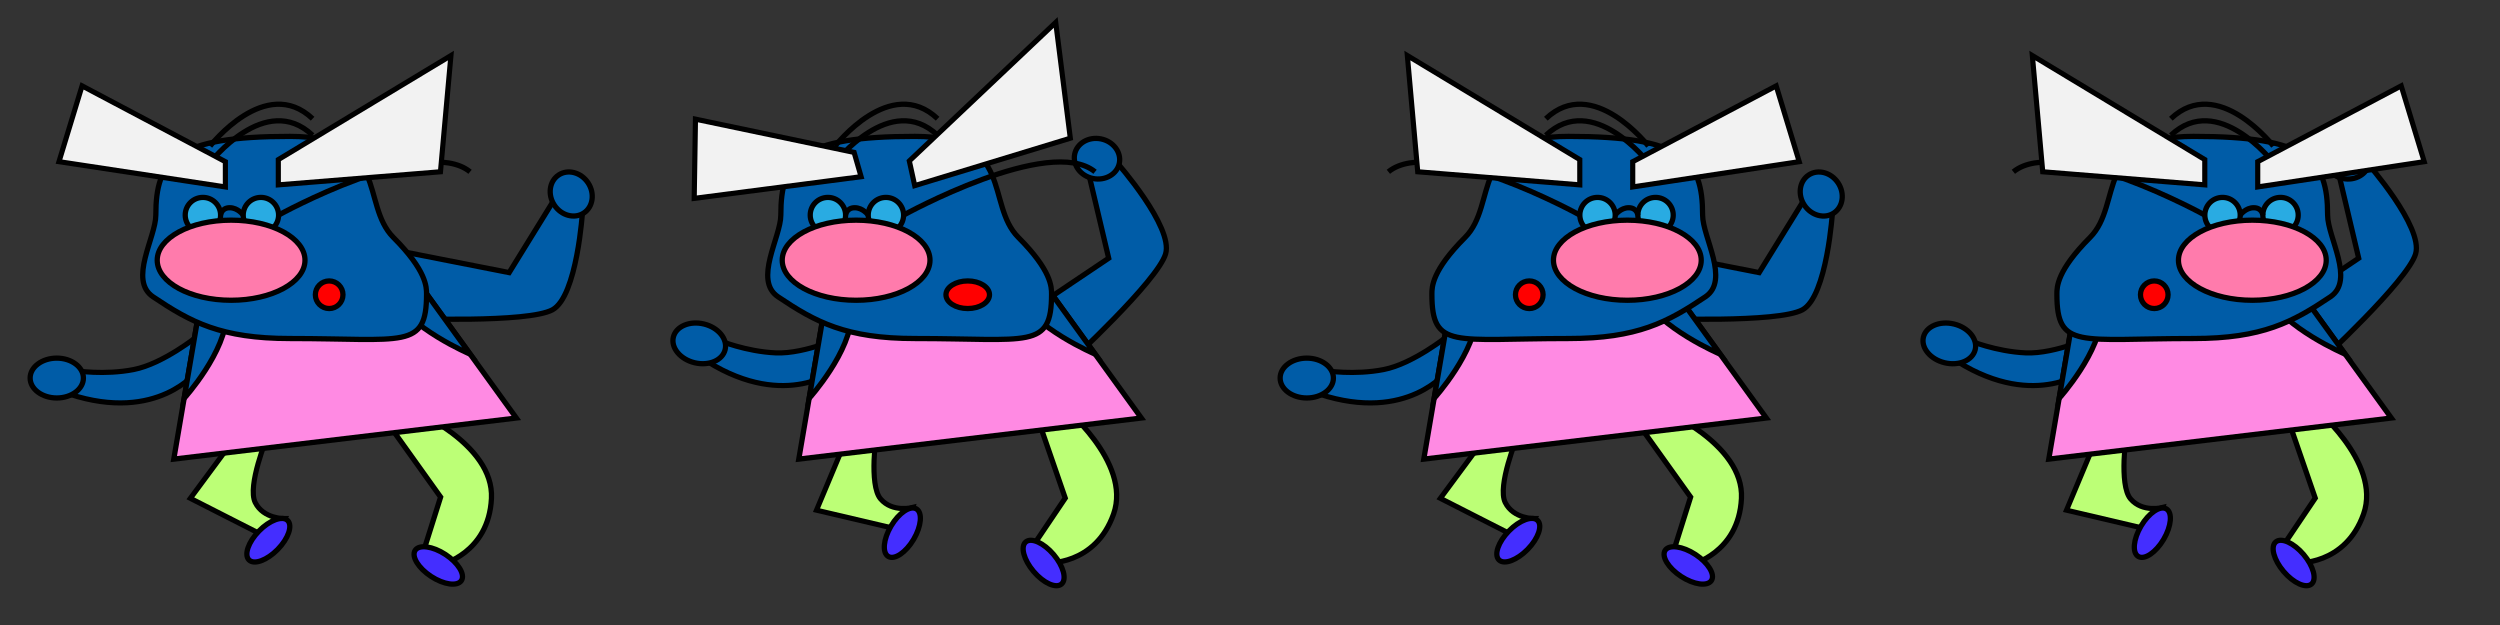 <svg id="Layer_1" data-name="Layer 1" xmlns="http://www.w3.org/2000/svg" viewBox="0 0 3400 850" preserveAspectRatio="none"><rect x="0" y="0" width="3400" height="850" fill="#333333" stroke="none"/><defs><style>.cls-1,.cls-2{fill:#005ca7;}.cls-1,.cls-10,.cls-11,.cls-2,.cls-3,.cls-4,.cls-5,.cls-6,.cls-7,.cls-8,.cls-9{stroke:#000;stroke-miterlimit:10;}.cls-1,.cls-11,.cls-4,.cls-5,.cls-6,.cls-7,.cls-8,.cls-9{stroke-width:7.18px;}.cls-10,.cls-2,.cls-3{stroke-width:7px;}.cls-3,.cls-4{fill:#bcff76;}.cls-5{fill:#ff8ae3;}.cls-6{fill:#29abe2;}.cls-12,.cls-7{fill:none;}.cls-8{fill:#ff7bac;}.cls-9{fill:red;}.cls-10{fill:#f2f2f2;}.cls-11{fill:#442eff;}</style></defs><title>coach-blue</title><path class="cls-1" d="M6977.36,4797.53l136.07,26.76,58.55-94.78,41.32,10.82s-7.31,116.29-41,134.57-196.92,11.72-196.92,11.72Z" transform="translate(-6420.99 -4453.56)"/><ellipse class="cls-1" cx="7197.84" cy="4717.18" rx="27.48" ry="30.99" transform="translate(-7828.87 310.51) rotate(-33.55)"/><path class="cls-2" d="M6689.5,4957.72s-53.65,71.38-173.87,31.94l8.16-31.94s39,6.25,79-1.57,86.67-45.39,86.67-45.39v47Z" transform="translate(-6420.99 -4453.56)"/><ellipse class="cls-1" cx="77.21" cy="514.15" rx="36.23" ry="27.1"/><path class="cls-3" d="M6741.86,5047.5l-62,83.78,111.77,56.91,16.49-29.3s-28.7.65-40-21.89,16.44-89.51,16.44-89.51h-42.73Z" transform="translate(-6420.99 -4453.56)"/><path class="cls-4" d="M6978.78,5009.38s114.35,47,110.59,122.09-69.16,90.16-69.16,90.16l-23.68-16.91,23.68-75.14L6941,5018.76Z" transform="translate(-6420.99 -4453.56)"/><polygon class="cls-5" points="270.16 426.21 236.34 624.38 702.2 568.5 565.44 379.25 270.16 426.21"/><path class="cls-1" d="M6671.43,4995.31s57.81-63.89,57.81-115.55c0-2.15-.19-6-0.19-6l-37.9,6Z" transform="translate(-6420.99 -4453.56)"/><path class="cls-1" d="M7060.45,4935.24s-82.87-35.18-106.75-81c-1-1.91-7.12-15.11-7.12-15.11l39.85-6.34Z" transform="translate(-6420.99 -4453.56)"/><path class="cls-1" d="M6632.91,4746.07c0,30.15-37.49,88.49-3.75,111.15,51.21,34.39,92.38,56.74,186.19,56.74,155.61,0,185.74,15.41,185.74-60.5,0-9.49,0-31.8-45.08-76.95s-4.49-137.45-140.66-137.45C6659.73,4639.07,6632.91,4670.16,6632.91,4746.07Z" transform="translate(-6420.99 -4453.56)"/><circle class="cls-6" cx="275.95" cy="292.52" r="24.05"/><circle class="cls-6" cx="354.84" cy="292.52" r="24.05"/><path class="cls-7" d="M6721,4746.07s1.15-10,12.42-10,18.37,10,18.37,10" transform="translate(-6420.99 -4453.56)"/><path class="cls-7" d="M6799.88,4746.07s198.38-109.57,260.37-58.85" transform="translate(-6420.99 -4453.56)"/><ellipse class="cls-8" cx="314.3" cy="353.89" rx="100.49" ry="54.47"/><circle class="cls-9" cx="447.67" cy="400.85" r="18.78"/><path class="cls-7" d="M6706.7,4674.75s75.55-97.62,139.42-37.19" transform="translate(-6420.99 -4453.56)"/><path class="cls-7" d="M6706.7,4652.21s75.55-97.62,139.42-37.19" transform="translate(-6420.99 -4453.56)"/><polygon class="cls-10" points="306.51 219.87 111.62 116.79 80.21 219.87 306.51 254.24 306.51 219.87"/><polygon class="cls-10" points="378.51 217.06 613.27 75.56 599.03 233.62 378.51 251.42 378.51 217.06"/><ellipse class="cls-11" cx="6786" cy="5188.76" rx="37.57" ry="17.84" transform="translate(-8089.35 1958.64) rotate(-45.64)"/><ellipse class="cls-11" cx="7017.06" cy="5222.58" rx="17.84" ry="37.57" transform="translate(-7615.24 3783.81) rotate(-56.82)"/><rect class="cls-12" width="850" height="850"/><path class="cls-1" d="M7813.66,4882l115.13-77.29-25.62-108.42,36.87-21.57s77.06,87.4,66.17,124.13-131,147.53-131,147.53Z" transform="translate(-6420.99 -4453.56)"/><ellipse class="cls-1" cx="7912.74" cy="4669.24" rx="27.48" ry="30.99" transform="translate(-4655.18 7044.2) rotate(-78.55)"/><path class="cls-3" d="M7571.7,5051.3l-40.28,96.12,122.1,28.69,9-32.38s-27.72,7.46-44-11.75-5.33-90.85-5.33-90.85Z" transform="translate(-6420.99 -4453.56)"/><ellipse class="cls-11" cx="7648.18" cy="5178.01" rx="37.57" ry="17.84" transform="translate(-7122.98 4671.74) rotate(-59.4)"/><path class="cls-4" d="M7864.17,5003.94s96.3,77.5,71.36,148.48-91.92,66.81-91.92,66.81l-17.9-22.93,44-65.32-44.49-128.77Z" transform="translate(-6420.99 -4453.56)"/><ellipse class="cls-11" cx="7840.31" cy="5219.24" rx="17.84" ry="37.57" transform="translate(-7935.6 1859.43) rotate(-40.32)"/><path class="cls-2" d="M7560,4955.36s-68.9,56.8-176.51-9.74l15.42-29.13s36.45,15.23,77.21,17,94.9-23.79,94.9-23.79Z" transform="translate(-6420.99 -4453.56)"/><ellipse class="cls-1" cx="7371.65" cy="4920.19" rx="27.1" ry="36.23" transform="translate(-5561.49 6478.4) rotate(-76.43)"/><polygon class="cls-5" points="1120.16 426.21 1086.35 624.38 1552.2 568.5 1415.44 379.25 1120.16 426.21"/><path class="cls-1" d="M7521.43,4995.31s57.81-63.89,57.81-115.55c0-2.15-.19-6-0.19-6l-37.9,6Z" transform="translate(-6420.99 -4453.56)"/><path class="cls-1" d="M7910.45,4935.24s-82.87-35.18-106.75-81c-1-1.91-7.12-15.11-7.12-15.11l39.85-6.34Z" transform="translate(-6420.99 -4453.56)"/><path class="cls-1" d="M7482.91,4746.07c0,30.15-37.49,88.49-3.75,111.15,51.21,34.39,92.38,56.74,186.19,56.74,155.61,0,185.74,15.41,185.74-60.5,0-9.49,0-31.8-45.08-76.95s-4.49-137.45-140.66-137.45C7509.73,4639.07,7482.91,4670.16,7482.91,4746.07Z" transform="translate(-6420.99 -4453.56)"/><circle class="cls-6" cx="1125.95" cy="292.52" r="24.05"/><circle class="cls-6" cx="1204.84" cy="292.52" r="24.05"/><path class="cls-7" d="M7571,4746.07s1.15-10,12.42-10,18.37,10,18.37,10" transform="translate(-6420.99 -4453.56)"/><path class="cls-7" d="M7649.88,4746.07s198.38-109.57,260.37-58.85" transform="translate(-6420.99 -4453.56)"/><ellipse class="cls-8" cx="1164.3" cy="353.89" rx="100.49" ry="54.47"/><ellipse class="cls-9" cx="1316.11" cy="400.85" rx="29.61" ry="18.78"/><path class="cls-7" d="M7556.7,4674.75s75.55-97.62,139.42-37.19" transform="translate(-6420.99 -4453.56)"/><path class="cls-7" d="M7556.7,4652.21s75.55-97.62,139.42-37.19" transform="translate(-6420.99 -4453.56)"/><polygon class="cls-10" points="1161.6 207.27 945.82 162.05 944.11 269.8 1171.1 240.3 1161.6 207.27"/><polygon class="cls-10" points="1236.67 218.9 1435.77 30.5 1455.64 187.96 1244.02 252.47 1236.67 218.9"/><rect class="cls-12" x="850" width="850" height="850"/><path class="cls-1" d="M8677.36,4797.53l136.07,26.76,58.55-94.78,41.32,10.82s-7.31,116.29-41,134.57-196.92,11.72-196.92,11.72Z" transform="translate(-6420.99 -4453.56)"/><ellipse class="cls-1" cx="8897.84" cy="4717.18" rx="27.48" ry="30.99" transform="translate(-7545.64 1250.07) rotate(-33.55)"/><path class="cls-2" d="M8389.5,4957.72s-53.65,71.38-173.87,31.94l8.16-31.94s39,6.25,79-1.57,86.67-45.39,86.67-45.39v47Z" transform="translate(-6420.99 -4453.56)"/><ellipse class="cls-1" cx="1777.21" cy="514.15" rx="36.23" ry="27.1"/><path class="cls-3" d="M8441.86,5047.5l-62,83.78,111.77,56.91,16.49-29.3s-28.7.65-40-21.89,16.44-89.51,16.44-89.51h-42.73Z" transform="translate(-6420.99 -4453.56)"/><path class="cls-4" d="M8678.78,5009.38s114.35,47,110.59,122.09-69.16,90.16-69.16,90.16l-23.68-16.91,23.68-75.14L8641,5018.76Z" transform="translate(-6420.99 -4453.56)"/><polygon class="cls-5" points="1970.16 426.21 1936.35 624.38 2402.2 568.5 2265.44 379.25 1970.16 426.21"/><path class="cls-1" d="M8371.43,4995.31s57.81-63.89,57.81-115.55c0-2.15-.19-6-0.19-6l-37.9,6Z" transform="translate(-6420.99 -4453.56)"/><path class="cls-1" d="M8760.45,4935.24s-82.87-35.18-106.75-81c-1-1.91-7.12-15.11-7.12-15.11l39.85-6.34Z" transform="translate(-6420.99 -4453.56)"/><path class="cls-1" d="M8736.54,4746.07c0,30.15,37.49,88.49,3.75,111.15-51.21,34.39-92.38,56.74-186.19,56.74-155.61,0-185.74,15.41-185.74-60.5,0-9.49,0-31.8,45.08-76.95s4.49-137.45,140.66-137.45C8709.72,4639.07,8736.54,4670.16,8736.54,4746.07Z" transform="translate(-6420.99 -4453.56)"/><circle class="cls-6" cx="2251.53" cy="292.52" r="24.05"/><circle class="cls-6" cx="2172.64" cy="292.52" r="24.05"/><path class="cls-7" d="M8648.47,4746.07s-1.15-10-12.42-10-18.37,10-18.37,10" transform="translate(-6420.99 -4453.56)"/><path class="cls-7" d="M8569.57,4746.07s-198.38-109.57-260.37-58.85" transform="translate(-6420.99 -4453.56)"/><ellipse class="cls-8" cx="2213.18" cy="353.89" rx="100.49" ry="54.47"/><circle class="cls-9" cx="2079.81" cy="400.85" r="18.78"/><path class="cls-7" d="M8662.76,4674.75s-75.55-97.62-139.42-37.19" transform="translate(-6420.99 -4453.56)"/><path class="cls-7" d="M8662.76,4652.21s-75.55-97.62-139.42-37.19" transform="translate(-6420.99 -4453.56)"/><polygon class="cls-10" points="2220.51 219.87 2415.63 116.79 2446.93 219.87 2220.51 254.24 2220.51 219.87"/><polygon class="cls-10" points="2148.51 217.06 1913.98 75.56 1928.11 233.62 2148.51 251.42 2148.51 217.06"/><ellipse class="cls-11" cx="8486" cy="5188.76" rx="37.57" ry="17.84" transform="translate(-7578 3174) rotate(-45.64)"/><ellipse class="cls-11" cx="8717.06" cy="5222.58" rx="17.84" ry="37.57" transform="translate(-6845.6 5206.63) rotate(-56.82)"/><rect class="cls-12" x="1700" width="850" height="850"/><path class="cls-1" d="M9513.66,4882l115.13-77.29-25.62-108.42,36.87-21.57s77.06,87.4,66.17,124.13-131,147.53-131,147.53Z" transform="translate(-6420.99 -4453.56)"/><ellipse class="cls-1" cx="9612.74" cy="4669.24" rx="27.48" ry="30.99" transform="translate(-3292.61 8710.37) rotate(-78.55)"/><path class="cls-3" d="M9271.7,5051.3l-40.28,96.12,122.1,28.69,9-32.38s-27.72,7.46-44-11.75-5.33-90.85-5.33-90.85Z" transform="translate(-6420.99 -4453.56)"/><ellipse class="cls-11" cx="9348.18" cy="5178.01" rx="37.57" ry="17.84" transform="translate(-6288.35 6135.01) rotate(-59.4)"/><path class="cls-4" d="M9564.16,5003.94s96.3,77.5,71.36,148.48-91.92,66.81-91.92,66.81l-17.9-22.93,44-65.32-44.49-128.77Z" transform="translate(-6420.99 -4453.56)"/><ellipse class="cls-11" cx="9540.31" cy="5219.24" rx="17.84" ry="37.57" transform="translate(-7531.75 2959.42) rotate(-40.32)"/><path class="cls-2" d="M9260,4955.36s-68.9,56.8-176.51-9.74l15.42-29.13s36.45,15.23,77.21,17,94.9-23.79,94.9-23.79Z" transform="translate(-6420.99 -4453.56)"/><ellipse class="cls-1" cx="9071.65" cy="4920.19" rx="27.1" ry="36.23" transform="translate(-4260.28 8130.97) rotate(-76.43)"/><polygon class="cls-5" points="2820.16 426.21 2786.34 624.38 3252.2 568.5 3115.43 379.25 2820.16 426.21"/><path class="cls-1" d="M9221.43,4995.31s57.81-63.89,57.81-115.55c0-2.15-.19-6-0.19-6l-37.9,6Z" transform="translate(-6420.99 -4453.56)"/><path class="cls-1" d="M9610.45,4935.24s-82.87-35.18-106.75-81c-1-1.91-7.12-15.11-7.12-15.11l39.85-6.34Z" transform="translate(-6420.99 -4453.56)"/><path class="cls-1" d="M9586.54,4746.07c0,30.15,37.49,88.49,3.75,111.15-51.21,34.39-92.38,56.74-186.19,56.74-155.61,0-185.74,15.41-185.74-60.5,0-9.49,0-31.8,45.08-76.95s4.49-137.45,140.66-137.45C9559.72,4639.07,9586.54,4670.16,9586.54,4746.07Z" transform="translate(-6420.99 -4453.56)"/><circle class="cls-6" cx="3101.53" cy="292.52" r="24.05"/><circle class="cls-6" cx="3022.64" cy="292.52" r="24.05"/><path class="cls-7" d="M9498.47,4746.07s-1.15-10-12.42-10-18.37,10-18.37,10" transform="translate(-6420.99 -4453.56)"/><path class="cls-7" d="M9419.57,4746.07s-198.38-109.57-260.37-58.85" transform="translate(-6420.99 -4453.56)"/><ellipse class="cls-8" cx="3063.18" cy="353.89" rx="100.49" ry="54.47"/><circle class="cls-9" cx="2929.81" cy="400.85" r="18.78"/><path class="cls-7" d="M9512.76,4674.75s-75.55-97.62-139.42-37.19" transform="translate(-6420.99 -4453.56)"/><path class="cls-7" d="M9512.76,4652.21s-75.55-97.62-139.42-37.19" transform="translate(-6420.99 -4453.56)"/><polygon class="cls-10" points="3070.51 219.87 3265.63 116.79 3296.93 219.87 3070.51 254.24 3070.51 219.87"/><polygon class="cls-10" points="2998.51 217.06 2763.98 75.56 2778.11 233.62 2998.51 251.42 2998.51 217.06"/><rect class="cls-12" x="2550" width="850" height="850"/></svg>